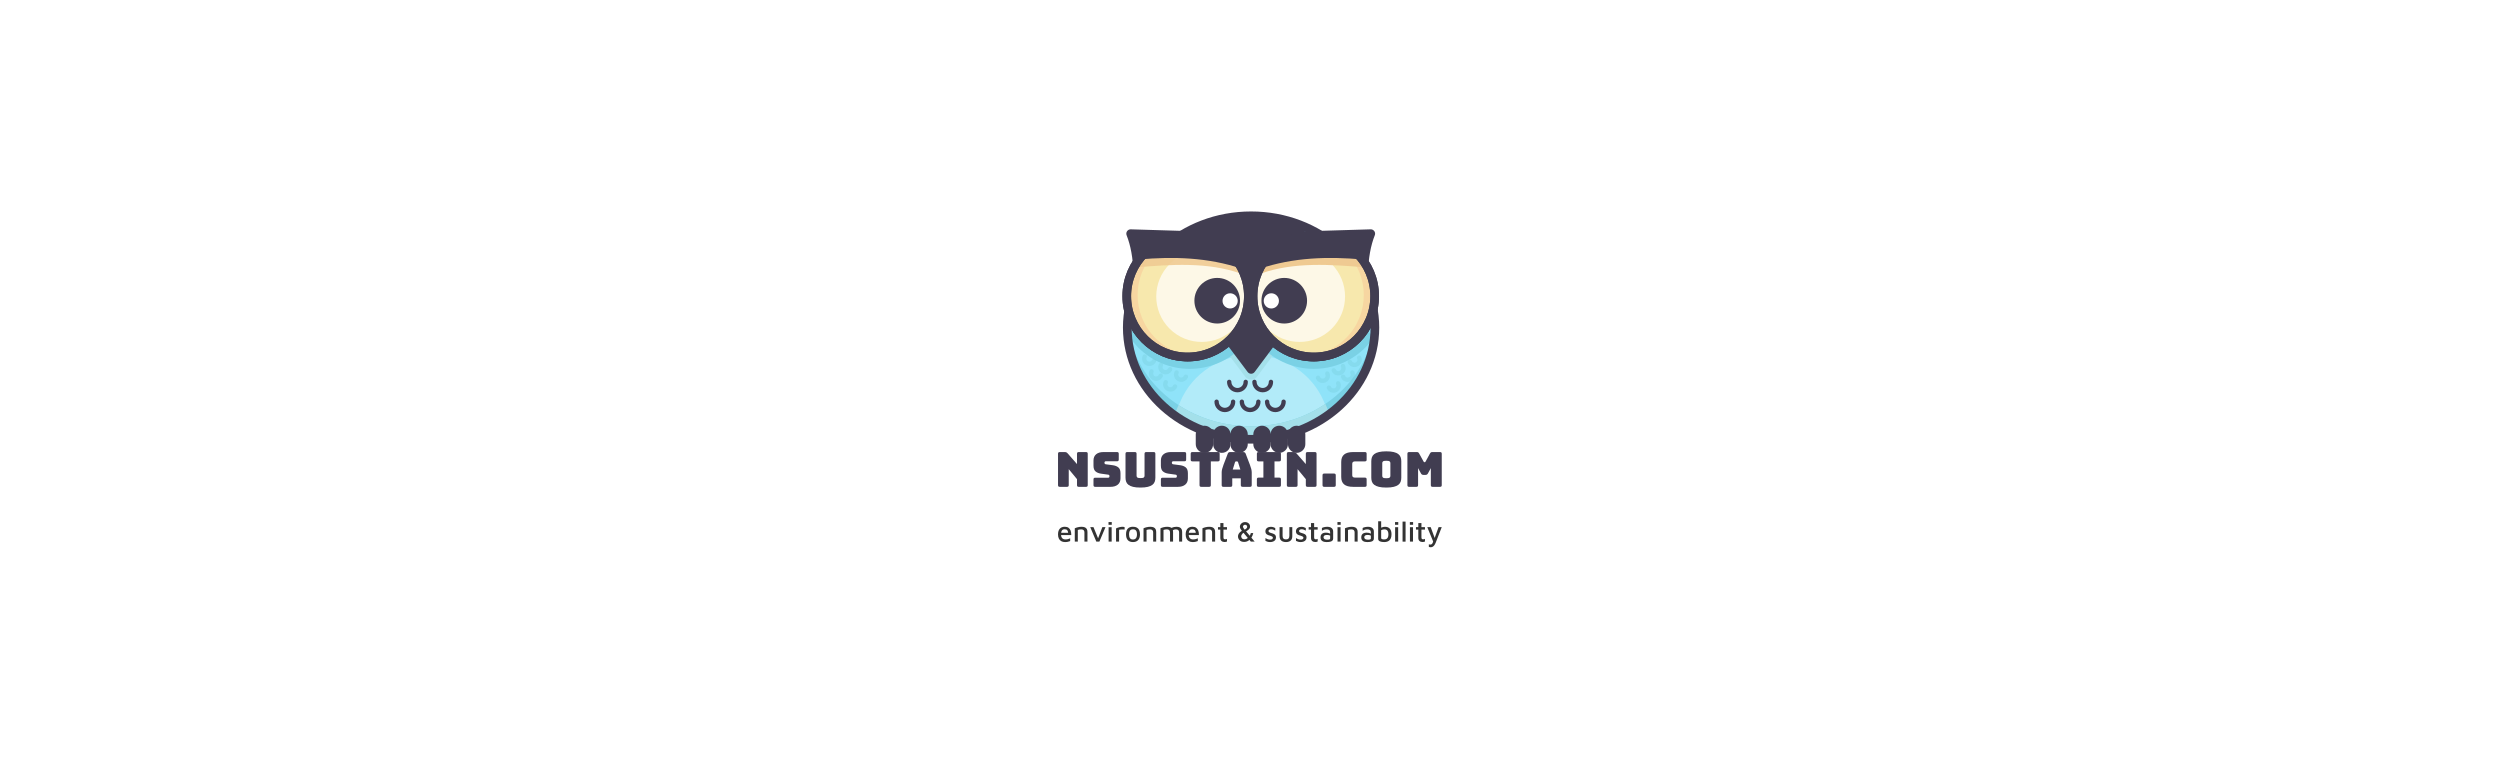 <?xml version="1.0" encoding="utf-8"?>
<svg viewBox="0 0 1920 600" style="enable-background:new 0 0 1000 1000;" xmlns="http://www.w3.org/2000/svg">
  <defs>
    <style type="text/css">
	.st0{opacity:0.7;fill:#FFFFFF;}
	.st1{fill:#413D51;}
	.st2{fill:#8FE3F9;}
	.st3{fill:#B2EBF9;}
	.st4{fill:#A4E0EA;}
	.st5{fill:#7AD1E5;}
	.st6{fill:none;stroke:#413D51;stroke-width:16;stroke-linecap:round;stroke-linejoin:round;stroke-miterlimit:10;}
	.st7{fill:#F7E8AD;}
	.st8{fill:#F7D6A1;}
	.st9{fill:#EFCA92;}
	.st10{fill:#FFFFFF;}
	.st11{opacity:0.89;fill:#EFCA92;}
	.st12{fill:none;stroke:#413D51;stroke-width:8;stroke-linecap:round;stroke-linejoin:round;stroke-miterlimit:10;}
	.st13{opacity:0.31;fill:none;stroke:#72C8D6;stroke-width:8;stroke-linecap:round;stroke-linejoin:round;stroke-miterlimit:10;}
</style>
  </defs>
  <rect class="st0" width="1920" height="600" style="opacity: 1;"/>
  <g transform="matrix(0.417, 0, 0, 0.417, 751.582, 48.266)" style="">
    <ellipse id="XMLID_2_" class="st2" cx="501.8" cy="487.5" rx="228" ry="205.8"/>
    <ellipse id="XMLID_188_" class="st2" cx="501.8" cy="487.5" rx="228" ry="205.8"/>
    <path id="XMLID_193_" class="st3" d="M507.8,689.3c52.1,0,100.1-15.3,138.5-41l-10.5-24.7c-22-51.9-74.2-85.8-132.1-85.8l0,0 c-57.9,0-110.1,33.9-132.1,85.8l-8.6,20.4C402.3,672.3,452.8,689.3,507.8,689.3z"/>
    <path id="XMLID_189_" class="st4" d="M501.7,470.3l-43.6,64l32.9,43.8c5.4,7.2,16.3,7.2,21.7,0l32.6-43.8L501.7,470.3z"/>
    <path id="XMLID_192_" class="st5" d="M501.8,669.3c-121.5,0-220.7-85.7-227.6-193.8c-0.3,4-0.4,8-0.4,12 c0,113.6,102.1,205.8,228,205.8s228-92.1,228-205.8c0-4-0.1-8-0.4-12C722.5,583.6,623.2,669.3,501.8,669.3z"/>
    <path id="XMLID_76_" class="st4" d="M638.6,628.1c-38.1,25.8-85.5,41.2-136.8,41.2c-50,0-96.2-14.5-133.7-39.1l-5,12.3 c39.4,29.2,89.8,46.8,144.8,46.8c49.7,0,95.7-14.4,133.2-38.8c1.8-1.2,3.5-2.5,5.3-3.8L638.6,628.1z"/>
    <path id="XMLID_186_" class="st5" d="M268.2,488.2c6.4,13.1,15,25.3,25.8,36.2c52.3,52.3,137.2,52.3,189.5,0 c43.8-43.8,50.9-110.3,21.5-161.5"/>
    <path id="XMLID_185_" class="st5" d="M729,503.8c-24,36.1-65,59.8-111.6,59.8c-74,0-134-60-134-134c0-33,11.9-63.2,31.7-86.6"/>
    <ellipse id="XMLID_75_" class="st6" cx="501.8" cy="487.5" rx="228" ry="205.8"/>
    <polygon id="XMLID_74_" class="st1" points="501.7,442.3 458.1,506.3 501.9,564.6 545.4,506.3 &#9;"/>
    <polygon id="XMLID_73_" class="st6" points="501.7,442.3 458.1,506.3 501.9,564.6 545.4,506.3 &#9;"/>
    <path id="XMLID_72_" class="st1" d="M600.7,303.9c-30-14-64.1-21.9-100-21.9s-70,7.9-100,21.9v140.1h200V303.9z"/>
    <g id="XMLID_58_">
      <path id="XMLID_71_" class="st1" d="M613.5,317.9l108.7-3.3c-15.7,39.3-17.8,98.4-4.1,163c-17.4,36.8-54.4,62.9-97.9,64.2l0,0 c-61.8,1.9-113.5-46.7-115.3-108.6l0,0C503,371.4,551.6,319.8,613.5,317.9z"/>
      <path id="XMLID_70_" class="st6" d="M613.5,317.9l108.7-3.3c-15.7,39.3-17.8,98.4-4.1,163c-17.4,36.8-54.4,62.9-97.9,64.2l0,0 c-61.8,1.9-113.5-46.7-115.3-108.6l0,0C503,371.4,551.6,319.8,613.5,317.9z"/>
      <circle id="XMLID_69_" class="st7" cx="617.4" cy="429.7" r="112"/>
      <circle id="XMLID_5_" class="st7" cx="617.4" cy="429.7" r="112"/>
      <path id="XMLID_86_" class="st8" d="M696.6,350.5c-21.5-21.5-49.7-32.4-77.9-32.8c21.2,4.1,41.5,14.3,57.9,30.8 c43.7,43.7,43.7,114.6,0,158.4c-22.2,22.2-51.4,33.1-80.4,32.8c35.3,6.8,73.1-3.5,100.4-30.8C740.3,465.1,740.3,394.2,696.6,350.5 z"/>
      <ellipse id="XMLID_3_" transform="matrix(0.707 -0.707 0.707 0.707 -130.825 543.544)" class="st0" cx="590.7" cy="429.7" rx="84" ry="84.6"/>
      <path id="XMLID_12_" class="st9" d="M711.4,376.6c-3.1-4-9.1-15-12.8-18.7c-44-43.4-114.9-43-158.3,1.1 c-8.6,8.7-15.5,18.5-20.6,29C581.4,366.3,649,371.5,711.4,376.6z"/>
      <circle id="XMLID_68_" class="st6" cx="617.4" cy="429.7" r="112"/>
      <circle id="XMLID_67_" class="st6" cx="617.4" cy="429.7" r="112"/>
      <path id="XMLID_66_" class="st1" d="M706.7,362.1c-3.1-4-6.4-7.9-10.1-11.6c-43.7-43.7-114.6-43.7-158.4,0 c-8.7,8.7-15.6,18.4-20.8,28.8C579.4,358.1,644.3,356.5,706.7,362.1z"/>
      <circle id="XMLID_57_" class="st1" cx="562.9" cy="438.1" r="42"/>
      <circle id="XMLID_56_" class="st10" cx="539.1" cy="438.4" r="14"/>
    </g>
    <g id="XMLID_26_">
      <path id="XMLID_89_" class="st1" d="M388.8,317.9L280,314.6c15.7,39.3,17.8,98.4,4.1,163c17.4,36.8,54.4,62.9,97.9,64.2l0,0 c61.8,1.9,113.5-46.7,115.3-108.6l0,0C499.2,371.4,450.6,319.8,388.8,317.9z"/>
      <path id="XMLID_88_" class="st6" d="M388.8,317.9L280,314.6c15.7,39.3,17.8,98.4,4.1,163c17.4,36.8,54.4,62.9,97.9,64.2l0,0 c61.8,1.9,113.5-46.7,115.3-108.6l0,0C499.2,371.4,450.6,319.8,388.8,317.9z"/>
      <circle id="XMLID_87_" class="st7" cx="384.8" cy="429.7" r="112"/>
      <circle id="XMLID_84_" class="st7" cx="384.8" cy="429.7" r="112"/>
      <path id="XMLID_65_" class="st8" d="M305.6,350.5c21.5-21.5,49.7-32.4,77.9-32.8c-21.2,4.1-41.5,14.3-57.9,30.8 c-43.7,43.7-43.7,114.6,0,158.4c22.2,22.2,51.4,33.1,80.4,32.8c-35.3,6.8-73.1-3.5-100.4-30.8 C261.9,465.1,261.9,394.2,305.6,350.5z"/>
      <ellipse id="XMLID_64_" transform="matrix(0.707 -0.707 0.707 0.707 -183.302 416.852)" class="st0" cx="411.5" cy="429.7" rx="84.6" ry="84"/>
      <path id="XMLID_63_" class="st11" d="M290.9,376.6c3.1-4,9.1-15,12.8-18.7c44-43.4,114.9-43,158.3,1.1c8.6,8.7,15.5,18.5,20.6,29 C420.8,366.3,353.2,371.5,290.9,376.6z"/>
      <circle id="XMLID_62_" class="st6" cx="384.8" cy="429.7" r="112"/>
      <circle id="XMLID_61_" class="st6" cx="384.8" cy="429.7" r="112"/>
      <path id="XMLID_60_" class="st1" d="M295.6,362.1c3.1-4,6.4-7.9,10.1-11.6c43.7-43.7,114.6-43.7,158.4,0 c8.7,8.7,15.6,18.4,20.8,28.8C422.9,358.1,357.9,356.5,295.6,362.1z"/>
      <circle id="XMLID_59_" class="st1" cx="439.4" cy="438.1" r="42"/>
      <circle id="XMLID_37_" class="st10" cx="463.2" cy="438.4" r="14"/>
    </g>
    <path id="XMLID_19_" class="st1" d="M447.9,718.3L447.9,718.3c-8.8,0-16-7.2-16-16v-18c0-8.8,7.2-16,16-16h0c8.8,0,16,7.2,16,16v18 C463.9,711.1,456.8,718.3,447.9,718.3z"/>
    <path id="XMLID_17_" class="st1" d="M415.9,718.3L415.9,718.3c-8.8,0-16-7.2-16-16v-18c0-8.8,7.2-16,16-16h0c8.8,0,16,7.2,16,16v18 C431.9,711.1,424.8,718.3,415.9,718.3z"/>
    <path id="XMLID_16_" class="st1" d="M479.7,718.3L479.7,718.3c-8.8,0-16-7.2-16-16v-18c0-8.8,7.2-16,16-16h0c8.8,0,16,7.2,16,16v18 C495.7,711.1,488.5,718.3,479.7,718.3z"/>
    <path id="XMLID_15_" class="st1" d="M521.9,718.3L521.9,718.3c-8.8,0-16-7.2-16-16v-18c0-8.8,7.2-16,16-16h0c8.8,0,16,7.2,16,16v18 C537.9,711.1,530.7,718.3,521.9,718.3z"/>
    <path id="XMLID_14_" class="st1" d="M553.7,718.3L553.7,718.3c-8.8,0-16-7.2-16-16v-18c0-8.8,7.2-16,16-16h0c8.8,0,16,7.2,16,16v18 C569.7,711.1,562.5,718.3,553.7,718.3z"/>
    <path id="XMLID_13_" class="st1" d="M585.7,718.3L585.7,718.3c-8.8,0-16-7.2-16-16v-18c0-8.8,7.2-16,16-16h0c8.8,0,16,7.2,16,16v18 C601.7,711.1,594.5,718.3,585.7,718.3z"/>
    <path id="XMLID_11_" class="st12" d="M491.9,587.6c0,8.4-6.8,15.2-15.2,15.2c-8.4,0-15.2-6.8-15.2-15.2"/>
    <path id="XMLID_9_" class="st12" d="M538.4,587.6c0,8.4-6.8,15.2-15.2,15.2c-8.4,0-15.2-6.8-15.2-15.2"/>
    <path id="XMLID_10_" class="st13" d="M323,548.8c-2.2,4.7-7.7,6.8-12.5,4.6s-6.8-7.7-4.6-12.5"/>
    <path id="XMLID_1_" class="st13" d="M352.8,564.3c-2.2,4.7-7.7,6.8-12.5,4.6c-4.7-2.2-6.8-7.7-4.6-12.5"/>
    <path id="XMLID_78_" class="st13" d="M335.5,576.2c-2.2,4.7-7.7,6.8-12.5,4.6c-4.7-2.2-6.8-7.7-4.6-12.5"/>
    <path id="XMLID_77_" class="st13" d="M361.7,596.1c-2.2,4.7-7.7,6.8-12.5,4.6c-4.7-2.2-6.8-7.7-4.6-12.5"/>
    <path id="XMLID_79_" class="st13" d="M381.7,578.1c-2.2,4.7-7.7,6.8-12.5,4.6c-4.7-2.2-6.8-7.7-4.6-12.5"/>
    <path id="XMLID_85_" class="st13" d="M683.7,550.8c2.2,4.7,7.7,6.8,12.5,4.6s6.8-7.7,4.6-12.5"/>
    <path id="XMLID_83_" class="st13" d="M654,566.3c2.2,4.7,7.7,6.8,12.5,4.6c4.7-2.2,6.8-7.7,4.6-12.5"/>
    <path id="XMLID_82_" class="st13" d="M671.2,578.2c2.2,4.7,7.7,6.8,12.5,4.6c4.7-2.2,6.8-7.7,4.6-12.5"/>
    <path id="XMLID_81_" class="st13" d="M645.1,598.1c2.2,4.7,7.7,6.8,12.5,4.6c4.7-2.2,6.8-7.7,4.6-12.5"/>
    <path id="XMLID_80_" class="st13" d="M625.1,580.1c2.2,4.7,7.7,6.8,12.5,4.6c4.7-2.2,6.8-7.7,4.6-12.5"/>
    <path id="XMLID_8_" class="st12" d="M468.7,624.1c0,8.4-6.8,15.2-15.2,15.2c-8.4,0-15.2-6.8-15.2-15.2"/>
    <path id="XMLID_7_" class="st12" d="M515.2,624.1c0,8.4-6.8,15.2-15.2,15.2s-15.2-6.8-15.2-15.2"/>
    <path id="XMLID_6_" class="st12" d="M561.7,624.1c0,8.4-6.8,15.2-15.2,15.2c-8.4,0-15.2-6.8-15.2-15.2"/>
  </g>
  <path d="M 819.461 373.892 L 813.896 373.892 Q 813.191 373.892 812.875 373.577 Q 812.56 373.261 812.56 372.556 L 812.56 348.516 Q 812.56 347.811 812.875 347.495 Q 813.191 347.18 813.896 347.18 L 817.754 347.18 Q 818.459 347.18 818.96 347.403 Q 819.461 347.625 819.943 348.182 L 827.14 356.418 L 827.14 348.516 Q 827.14 347.811 827.456 347.495 Q 827.771 347.18 828.476 347.18 L 834.041 347.18 Q 834.746 347.18 835.061 347.495 Q 835.376 347.811 835.376 348.516 L 835.376 372.556 Q 835.376 373.261 835.061 373.577 Q 834.746 373.892 834.041 373.892 L 828.476 373.892 Q 827.771 373.892 827.456 373.577 Q 827.14 373.261 827.14 372.556 L 827.14 367.993 L 820.796 360.313 L 820.796 372.556 Q 820.796 373.261 820.481 373.577 Q 820.165 373.892 819.461 373.892 Z" style="fill: rgb(65, 61, 81); white-space: pre;"/>
  <path d="M 852.858 373.892 L 841.134 373.892 Q 840.429 373.892 840.114 373.577 Q 839.798 373.261 839.798 372.556 L 839.798 368.216 Q 839.798 367.511 840.114 367.195 Q 840.429 366.88 841.134 366.88 L 851.114 366.88 Q 851.596 366.88 851.837 366.565 Q 852.078 366.249 852.078 365.804 Q 852.078 365.173 851.837 364.877 Q 851.596 364.58 851.114 364.543 L 845.549 363.764 Q 842.952 363.393 841.375 362.057 Q 839.798 360.721 839.798 357.605 L 839.798 353.71 Q 839.798 350.556 841.839 348.868 Q 843.879 347.18 847.478 347.18 L 857.866 347.18 Q 858.571 347.18 858.886 347.495 Q 859.202 347.811 859.202 348.516 L 859.202 352.93 Q 859.202 353.635 858.886 353.951 Q 858.571 354.266 857.866 354.266 L 849.222 354.266 Q 848.739 354.266 848.48 354.581 Q 848.22 354.897 848.22 355.379 Q 848.22 355.861 848.48 356.195 Q 848.739 356.529 849.222 356.566 L 854.75 357.308 Q 857.347 357.679 858.942 359.015 Q 860.537 360.35 860.537 363.467 L 860.537 367.362 Q 860.537 370.516 858.478 372.204 Q 856.419 373.892 852.858 373.892 Z" style="fill: rgb(65, 61, 81); white-space: pre;"/>
  <path d="M 887.318 366.88 Q 887.318 368.587 886.817 369.978 Q 886.316 371.369 885.036 372.352 Q 883.756 373.335 881.53 373.892 Q 879.304 374.448 875.854 374.448 Q 872.404 374.448 870.178 373.892 Q 867.952 373.335 866.672 372.352 Q 865.392 371.369 864.891 369.978 Q 864.39 368.587 864.39 366.88 L 864.39 348.516 Q 864.39 347.811 864.705 347.495 Q 865.021 347.18 865.726 347.18 L 871.55 347.18 Q 872.255 347.18 872.571 347.495 Q 872.886 347.811 872.886 348.516 L 872.886 365.433 Q 872.886 366.175 873.442 366.676 Q 873.999 367.177 875.928 367.177 Q 877.894 367.177 878.451 366.676 Q 879.007 366.175 879.007 365.433 L 879.007 348.516 Q 879.007 347.811 879.323 347.495 Q 879.638 347.18 880.343 347.18 L 885.982 347.18 Q 886.687 347.18 887.002 347.495 Q 887.318 347.811 887.318 348.516 Z" style="fill: rgb(65, 61, 81); white-space: pre;"/>
  <path d="M 904.623 373.892 L 892.9 373.892 Q 892.195 373.892 891.879 373.577 Q 891.564 373.261 891.564 372.556 L 891.564 368.216 Q 891.564 367.511 891.879 367.195 Q 892.195 366.88 892.9 366.88 L 902.879 366.88 Q 903.362 366.88 903.603 366.565 Q 903.844 366.249 903.844 365.804 Q 903.844 365.173 903.603 364.877 Q 903.362 364.58 902.879 364.543 L 897.314 363.764 Q 894.717 363.393 893.141 362.057 Q 891.564 360.721 891.564 357.605 L 891.564 353.71 Q 891.564 350.556 893.604 348.868 Q 895.645 347.18 899.244 347.18 L 909.632 347.18 Q 910.337 347.18 910.652 347.495 Q 910.967 347.811 910.967 348.516 L 910.967 352.93 Q 910.967 353.635 910.652 353.951 Q 910.337 354.266 909.632 354.266 L 900.987 354.266 Q 900.505 354.266 900.245 354.581 Q 899.986 354.897 899.986 355.379 Q 899.986 355.861 900.245 356.195 Q 900.505 356.529 900.987 356.566 L 906.515 357.308 Q 909.112 357.679 910.708 359.015 Q 912.303 360.35 912.303 363.467 L 912.303 367.362 Q 912.303 370.516 910.244 372.204 Q 908.185 373.892 904.623 373.892 Z" style="fill: rgb(65, 61, 81); white-space: pre;"/>
  <path d="M 928.58 373.892 L 922.57 373.892 Q 921.865 373.892 921.55 373.577 Q 921.234 373.261 921.234 372.556 L 921.234 354.34 L 915.781 354.34 Q 915.076 354.34 914.76 354.025 Q 914.445 353.71 914.445 353.005 L 914.445 348.516 Q 914.445 347.811 914.76 347.495 Q 915.076 347.18 915.781 347.18 L 935.369 347.18 Q 936.074 347.18 936.39 347.495 Q 936.705 347.811 936.705 348.516 L 936.705 353.005 Q 936.705 353.71 936.39 354.025 Q 936.074 354.34 935.369 354.34 L 929.916 354.34 L 929.916 372.556 Q 929.916 373.261 929.6 373.577 Q 929.285 373.892 928.58 373.892 Z" style="fill: rgb(65, 61, 81); white-space: pre;"/>
  <path d="M 948.493 354.971 L 946.749 360.61 L 952.574 360.61 L 950.83 354.971 Q 950.682 354.637 950.515 354.489 Q 950.348 354.34 950.125 354.34 L 949.198 354.34 Q 948.975 354.34 948.808 354.489 Q 948.641 354.637 948.493 354.971 Z M 946.378 372.556 Q 946.378 373.261 946.063 373.577 Q 945.748 373.892 945.043 373.892 L 939.589 373.892 Q 938.884 373.892 938.569 373.577 Q 938.253 373.261 938.253 372.556 L 938.253 362.762 Q 938.253 361.649 938.606 360.202 Q 938.958 358.755 939.7 356.826 L 942.928 348.404 Q 943.151 347.774 943.614 347.477 Q 944.078 347.18 944.82 347.18 L 954.8 347.18 Q 955.505 347.18 955.969 347.477 Q 956.432 347.774 956.655 348.404 L 959.883 356.826 Q 960.625 358.755 960.977 360.202 Q 961.33 361.649 961.33 362.762 L 961.33 372.556 Q 961.33 373.261 961.014 373.577 Q 960.699 373.892 959.994 373.892 L 954.392 373.892 Q 953.65 373.892 953.297 373.577 Q 952.945 373.261 952.945 372.556 L 952.945 367.362 L 946.378 367.362 Z" style="fill: rgb(65, 61, 81); white-space: pre;"/>
  <path d="M 966.614 373.892 Q 965.91 373.892 965.594 373.577 Q 965.279 373.261 965.279 372.556 L 965.279 368.141 Q 965.279 367.437 965.594 367.121 Q 965.91 366.806 966.614 366.806 L 970.287 366.806 L 970.287 354.34 L 966.614 354.34 Q 965.91 354.34 965.594 354.025 Q 965.279 353.71 965.279 353.005 L 965.279 348.516 Q 965.279 347.811 965.594 347.495 Q 965.91 347.18 966.614 347.18 L 982.419 347.18 Q 983.124 347.18 983.439 347.495 Q 983.755 347.811 983.755 348.516 L 983.755 353.005 Q 983.755 353.71 983.439 354.025 Q 983.124 354.34 982.419 354.34 L 978.82 354.34 L 978.82 366.806 L 982.419 366.806 Q 983.124 366.806 983.439 367.121 Q 983.755 367.437 983.755 368.141 L 983.755 372.556 Q 983.755 373.261 983.439 373.577 Q 983.124 373.892 982.419 373.892 Z" style="fill: rgb(65, 61, 81); white-space: pre;"/>
  <path d="M 995.195 373.892 L 989.63 373.892 Q 988.925 373.892 988.61 373.577 Q 988.294 373.261 988.294 372.556 L 988.294 348.516 Q 988.294 347.811 988.61 347.495 Q 988.925 347.18 989.63 347.18 L 993.488 347.18 Q 994.193 347.18 994.694 347.403 Q 995.195 347.625 995.677 348.182 L 1002.875 356.418 L 1002.875 348.516 Q 1002.875 347.811 1003.19 347.495 Q 1003.505 347.18 1004.21 347.18 L 1009.775 347.18 Q 1010.48 347.18 1010.795 347.495 Q 1011.111 347.811 1011.111 348.516 L 1011.111 372.556 Q 1011.111 373.261 1010.795 373.577 Q 1010.48 373.892 1009.775 373.892 L 1004.21 373.892 Q 1003.505 373.892 1003.19 373.577 Q 1002.875 373.261 1002.875 372.556 L 1002.875 367.993 L 996.53 360.313 L 996.53 372.556 Q 996.53 373.261 996.215 373.577 Q 995.9 373.892 995.195 373.892 Z" style="fill: rgb(65, 61, 81); white-space: pre;"/>
  <path d="M 1024.527 373.892 L 1017.032 373.892 Q 1016.327 373.892 1016.012 373.577 Q 1015.697 373.261 1015.697 372.556 L 1015.697 365.025 Q 1015.697 364.32 1016.012 364.005 Q 1016.327 363.689 1017.032 363.689 L 1024.527 363.689 Q 1025.231 363.689 1025.547 364.005 Q 1025.862 364.32 1025.862 365.025 L 1025.862 372.556 Q 1025.862 373.261 1025.547 373.577 Q 1025.231 373.892 1024.527 373.892 Z" style="fill: rgb(65, 61, 81); white-space: pre;"/>
  <path d="M 1048.237 373.892 L 1039.185 373.892 Q 1034.547 373.892 1032.303 372.037 Q 1030.058 370.182 1030.058 366.324 L 1030.058 354.785 Q 1030.058 350.927 1032.303 349.054 Q 1034.547 347.18 1039.185 347.18 L 1048.237 347.18 Q 1048.942 347.18 1049.257 347.495 Q 1049.573 347.811 1049.573 348.516 L 1049.573 353.005 Q 1049.573 353.71 1049.257 354.025 Q 1048.942 354.34 1048.237 354.34 L 1040.78 354.34 Q 1039.63 354.34 1039.073 354.804 Q 1038.517 355.268 1038.517 356.195 L 1038.517 365.025 Q 1038.517 365.953 1039.073 366.379 Q 1039.63 366.806 1040.78 366.806 L 1048.237 366.806 Q 1048.942 366.806 1049.257 367.121 Q 1049.573 367.437 1049.573 368.141 L 1049.573 372.556 Q 1049.573 373.261 1049.257 373.577 Q 1048.942 373.892 1048.237 373.892 Z" style="fill: rgb(65, 61, 81); white-space: pre;"/>
  <path d="M 1076.191 366.88 Q 1076.191 368.587 1075.69 369.978 Q 1075.189 371.369 1073.909 372.352 Q 1072.629 373.335 1070.385 373.892 Q 1068.14 374.448 1064.69 374.448 Q 1061.24 374.448 1058.977 373.892 Q 1056.713 373.335 1055.433 372.352 Q 1054.154 371.369 1053.653 369.978 Q 1053.152 368.587 1053.152 366.88 L 1053.152 354.229 Q 1053.152 352.522 1053.653 351.131 Q 1054.154 349.74 1055.433 348.738 Q 1056.713 347.736 1058.977 347.18 Q 1061.24 346.623 1064.69 346.623 Q 1068.14 346.623 1070.385 347.18 Q 1072.629 347.736 1073.909 348.738 Q 1075.189 349.74 1075.69 351.131 Q 1076.191 352.522 1076.191 354.229 Z M 1061.574 365.544 Q 1061.574 366.286 1062.13 366.787 Q 1062.687 367.288 1064.69 367.288 Q 1066.693 367.288 1067.25 366.787 Q 1067.806 366.286 1067.806 365.544 L 1067.806 355.565 Q 1067.806 354.86 1067.25 354.359 Q 1066.693 353.858 1064.69 353.858 Q 1062.687 353.858 1062.13 354.359 Q 1061.574 354.86 1061.574 355.565 Z" style="fill: rgb(65, 61, 81); white-space: pre;"/>
  <path d="M 1087.752 373.892 L 1082.224 373.892 Q 1081.519 373.892 1081.203 373.577 Q 1080.888 373.261 1080.888 372.556 L 1080.888 348.516 Q 1080.888 347.811 1081.203 347.495 Q 1081.519 347.18 1082.224 347.18 L 1088.197 347.18 Q 1088.79 347.18 1089.18 347.44 Q 1089.569 347.699 1089.903 348.293 L 1093.242 354.34 Q 1093.428 354.674 1093.558 354.823 Q 1093.688 354.971 1093.91 354.971 L 1094.244 354.971 Q 1094.467 354.971 1094.596 354.823 Q 1094.726 354.674 1094.912 354.34 L 1098.214 348.293 Q 1098.548 347.699 1098.937 347.44 Q 1099.327 347.18 1099.92 347.18 L 1105.931 347.18 Q 1106.635 347.18 1106.951 347.495 Q 1107.266 347.811 1107.266 348.516 L 1107.266 372.556 Q 1107.266 373.261 1106.951 373.577 Q 1106.635 373.892 1105.931 373.892 L 1100.217 373.892 Q 1099.512 373.892 1099.197 373.577 Q 1098.882 373.261 1098.882 372.556 L 1098.882 359.497 L 1096.693 363.541 Q 1096.359 364.172 1095.895 364.45 Q 1095.431 364.728 1094.726 364.728 L 1093.242 364.728 Q 1092.537 364.728 1092.074 364.45 Q 1091.61 364.172 1091.276 363.541 L 1089.087 359.497 L 1089.087 372.556 Q 1089.087 373.261 1088.772 373.577 Q 1088.456 373.892 1087.752 373.892 Z" style="fill: rgb(65, 61, 81); white-space: pre;"/>
  <path d="M 817.939 416.306 C 816.842 416.306 815.89 416.084 815.083 415.639 C 814.275 415.195 813.653 414.536 813.216 413.661 C 812.778 412.786 812.56 411.719 812.56 410.46 C 812.56 408.518 813.016 407.048 813.928 406.048 C 814.839 405.048 816.109 404.547 817.739 404.547 C 818.94 404.547 819.91 404.814 820.651 405.347 C 821.393 405.881 821.93 406.626 822.263 407.582 C 822.597 408.538 822.755 409.652 822.741 410.927 L 813.96 410.927 L 813.894 409.193 L 820.963 409.193 L 820.407 409.749 C 820.362 408.607 820.126 407.774 819.695 407.248 C 819.265 406.722 818.592 406.459 817.673 406.459 C 817.08 406.459 816.576 406.582 816.161 406.826 C 815.746 407.071 815.431 407.485 815.217 408.071 C 815.001 408.656 814.894 409.46 814.894 410.482 C 814.894 411.727 815.183 412.672 815.761 413.317 C 816.339 413.962 817.191 414.283 818.317 414.283 C 818.821 414.283 819.291 414.239 819.729 414.15 C 820.166 414.061 820.57 413.946 820.94 413.806 C 821.31 413.665 821.629 413.528 821.896 413.394 L 821.896 415.55 C 821.377 415.773 820.792 415.954 820.14 416.095 C 819.488 416.236 818.754 416.306 817.939 416.306 Z" style="fill: rgb(51, 51, 51); white-space: pre;"/>
  <path d="M 825.431 405.725 C 825.756 405.562 826.123 405.41 826.53 405.27 C 826.938 405.129 827.372 405.006 827.831 404.903 C 828.29 404.799 828.757 404.717 829.232 404.658 C 829.706 404.599 830.165 404.569 830.61 404.569 C 831.662 404.569 832.522 404.714 833.188 405.003 C 833.855 405.292 834.352 405.737 834.678 406.337 C 835.003 406.937 835.167 407.689 835.167 408.593 L 835.167 415.973 L 832.833 415.973 L 832.833 408.904 C 832.833 408.623 832.799 408.344 832.732 408.071 C 832.666 407.796 832.54 407.544 832.354 407.315 C 832.17 407.085 831.903 406.903 831.554 406.77 C 831.206 406.637 830.751 406.57 830.188 406.57 C 829.787 406.57 829.376 406.607 828.953 406.681 C 828.531 406.755 828.135 406.859 827.765 406.992 L 827.765 415.973 L 825.431 415.973 L 825.431 405.725 Z" style="fill: rgb(51, 51, 51); white-space: pre;"/>
  <path d="M 841.985 415.973 L 837.295 404.814 L 839.785 404.814 L 843.608 414.083 L 843.052 414.15 L 846.609 404.814 L 849.032 404.814 L 844.319 415.973 L 841.985 415.973 Z" style="fill: rgb(51, 51, 51); white-space: pre;"/>
  <path d="M 851.41 415.973 L 851.41 404.881 L 853.744 404.881 L 853.767 415.973 L 851.41 415.973 Z M 851.344 403.036 L 851.344 400.924 L 853.833 400.924 L 853.833 403.036 L 851.344 403.036 Z" style="fill: rgb(51, 51, 51); white-space: pre;"/>
  <path d="M 857.128 415.973 L 857.128 405.836 C 857.32 405.718 857.676 405.555 858.195 405.347 C 858.714 405.14 859.329 404.959 860.04 404.803 C 860.751 404.648 861.47 404.569 862.196 404.569 C 862.566 404.569 862.871 404.599 863.108 404.658 C 863.344 404.717 863.544 404.784 863.708 404.858 L 863.708 406.726 C 863.367 406.681 863.011 406.648 862.641 406.626 C 862.271 406.604 861.899 406.604 861.529 406.626 C 861.159 406.648 860.796 406.681 860.44 406.726 C 860.084 406.77 859.759 406.814 859.462 406.859 L 859.462 415.973 L 857.128 415.973 Z" style="fill: rgb(51, 51, 51); white-space: pre;"/>
  <path d="M 870.152 416.306 C 868.344 416.306 867 415.795 866.117 414.772 C 865.236 413.75 864.795 412.29 864.795 410.393 C 864.795 408.378 865.25 406.899 866.162 405.959 C 867.073 405.018 868.388 404.547 870.108 404.547 C 871.338 404.547 872.353 404.773 873.153 405.226 C 873.953 405.677 874.546 406.34 874.931 407.215 C 875.317 408.089 875.509 409.148 875.509 410.393 C 875.509 412.275 875.046 413.732 874.12 414.762 C 873.194 415.791 871.872 416.306 870.152 416.306 Z M 870.13 414.328 C 870.886 414.328 871.486 414.162 871.931 413.828 C 872.375 413.495 872.697 413.031 872.897 412.438 C 873.097 411.846 873.198 411.164 873.198 410.393 C 873.198 409.534 873.094 408.815 872.886 408.237 C 872.679 407.659 872.353 407.226 871.908 406.937 C 871.464 406.648 870.871 406.503 870.13 406.503 C 869.389 406.503 868.796 406.659 868.352 406.97 C 867.907 407.281 867.588 407.726 867.396 408.304 C 867.203 408.882 867.107 409.579 867.107 410.393 C 867.107 411.624 867.337 412.586 867.796 413.283 C 868.255 413.98 869.033 414.328 870.13 414.328 Z" style="fill: rgb(51, 51, 51); white-space: pre;"/>
  <path d="M 878.224 405.725 C 878.55 405.562 878.917 405.41 879.324 405.27 C 879.732 405.129 880.166 405.006 880.625 404.903 C 881.084 404.799 881.551 404.717 882.025 404.658 C 882.5 404.599 882.959 404.569 883.404 404.569 C 884.456 404.569 885.315 404.714 885.982 405.003 C 886.649 405.292 887.146 405.737 887.471 406.337 C 887.797 406.937 887.96 407.689 887.96 408.593 L 887.96 415.973 L 885.626 415.973 L 885.626 408.904 C 885.626 408.623 885.593 408.344 885.526 408.071 C 885.459 407.796 885.334 407.544 885.148 407.315 C 884.963 407.085 884.697 406.903 884.348 406.77 C 884 406.637 883.545 406.57 882.981 406.57 C 882.581 406.57 882.169 406.607 881.747 406.681 C 881.325 406.755 880.928 406.859 880.558 406.992 L 880.558 415.973 L 878.224 415.973 L 878.224 405.725 Z" style="fill: rgb(51, 51, 51); white-space: pre;"/>
  <path d="M 900.911 408.593 L 900.911 415.973 L 898.577 415.973 L 898.577 408.904 C 898.577 408.623 898.543 408.344 898.477 408.071 C 898.41 407.796 898.284 407.544 898.099 407.315 C 897.914 407.085 897.647 406.903 897.299 406.77 C 896.951 406.637 896.495 406.57 895.932 406.57 C 895.532 406.57 895.132 406.607 894.732 406.681 C 894.331 406.755 893.946 406.859 893.576 406.992 L 893.576 415.973 L 891.242 415.973 L 891.242 405.725 C 891.567 405.562 891.935 405.41 892.341 405.27 C 892.749 405.129 893.183 405.006 893.642 404.903 C 894.101 404.799 894.568 404.717 895.043 404.658 C 895.517 404.599 895.976 404.569 896.421 404.569 C 897.473 404.569 898.325 404.714 898.977 405.003 C 899.63 405.292 900.115 405.737 900.433 406.337 C 900.752 406.937 900.911 407.689 900.911 408.593 Z M 898.244 406.303 C 898.718 405.918 899.24 405.6 899.81 405.347 C 900.382 405.095 900.974 404.903 901.589 404.769 C 902.204 404.636 902.808 404.569 903.401 404.569 C 904.453 404.569 905.305 404.714 905.957 405.003 C 906.61 405.292 907.095 405.737 907.413 406.337 C 907.732 406.937 907.891 407.689 907.891 408.593 L 907.891 415.973 L 905.557 415.973 L 905.557 408.904 C 905.557 408.623 905.523 408.344 905.457 408.071 C 905.39 407.796 905.264 407.544 905.079 407.315 C 904.894 407.085 904.627 406.903 904.278 406.77 C 903.93 406.637 903.475 406.57 902.912 406.57 C 902.512 406.57 902.112 406.629 901.711 406.748 C 901.311 406.867 900.926 407.051 900.556 407.303 L 898.244 406.303 Z" style="fill: rgb(51, 51, 51); white-space: pre;"/>
  <path d="M 915.977 416.306 C 914.88 416.306 913.928 416.084 913.12 415.639 C 912.313 415.195 911.69 414.536 911.252 413.661 C 910.816 412.786 910.597 411.719 910.597 410.46 C 910.597 408.518 911.052 407.048 911.964 406.048 C 912.875 405.048 914.146 404.547 915.777 404.547 C 916.977 404.547 917.947 404.814 918.689 405.347 C 919.43 405.881 919.966 406.626 920.3 407.582 C 920.633 408.538 920.793 409.652 920.778 410.927 L 911.998 410.927 L 911.931 409.193 L 919 409.193 L 918.444 409.749 C 918.4 408.607 918.163 407.774 917.733 407.248 C 917.303 406.722 916.629 406.459 915.71 406.459 C 915.117 406.459 914.613 406.582 914.198 406.826 C 913.784 407.071 913.469 407.485 913.253 408.071 C 913.039 408.656 912.931 409.46 912.931 410.482 C 912.931 411.727 913.22 412.672 913.798 413.317 C 914.376 413.962 915.229 414.283 916.354 414.283 C 916.858 414.283 917.329 414.239 917.766 414.15 C 918.203 414.061 918.607 413.946 918.978 413.806 C 919.348 413.665 919.667 413.528 919.933 413.394 L 919.933 415.55 C 919.414 415.773 918.83 415.954 918.177 416.095 C 917.525 416.236 916.791 416.306 915.977 416.306 Z" style="fill: rgb(51, 51, 51); white-space: pre;"/>
  <path d="M 923.482 405.725 C 923.808 405.562 924.175 405.41 924.582 405.27 C 924.99 405.129 925.424 405.006 925.883 404.903 C 926.342 404.799 926.809 404.717 927.283 404.658 C 927.758 404.599 928.217 404.569 928.662 404.569 C 929.714 404.569 930.573 404.714 931.24 405.003 C 931.907 405.292 932.404 405.737 932.729 406.337 C 933.055 406.937 933.218 407.689 933.218 408.593 L 933.218 415.973 L 930.884 415.973 L 930.884 408.904 C 930.884 408.623 930.851 408.344 930.784 408.071 C 930.717 407.796 930.592 407.544 930.406 407.315 C 930.221 407.085 929.955 406.903 929.606 406.77 C 929.258 406.637 928.803 406.57 928.239 406.57 C 927.839 406.57 927.427 406.607 927.005 406.681 C 926.583 406.755 926.186 406.859 925.816 406.992 L 925.816 415.973 L 923.482 415.973 L 923.482 405.725 Z" style="fill: rgb(51, 51, 51); white-space: pre;"/>
  <path d="M 940.479 416.262 C 939.471 416.262 938.674 415.995 938.089 415.461 C 937.504 414.928 937.211 414.142 937.211 413.105 L 937.211 406.748 L 935.41 406.748 L 935.41 404.814 L 937.211 404.814 L 937.211 401.702 L 939.612 401.702 L 939.612 404.814 L 942.324 404.814 L 942.324 406.748 L 939.612 406.748 L 939.612 412.638 C 939.612 413.157 939.705 413.546 939.889 413.806 C 940.075 414.065 940.42 414.194 940.923 414.194 C 941.175 414.194 941.427 414.162 941.679 414.095 C 941.931 414.028 942.146 413.942 942.324 413.839 L 942.324 415.906 C 942.057 416.025 941.756 416.114 941.423 416.173 C 941.089 416.232 940.775 416.262 940.479 416.262 Z" style="fill: rgb(51, 51, 51); white-space: pre;"/>
  <path d="M 960.658 415.973 L 953.678 407.57 C 953.352 407.17 953.029 406.696 952.711 406.148 C 952.392 405.6 952.233 405.058 952.233 404.525 C 952.233 403.873 952.411 403.276 952.766 402.736 C 953.122 402.195 953.6 401.761 954.201 401.435 C 954.801 401.109 955.471 400.946 956.212 400.946 C 956.953 400.946 957.608 401.094 958.18 401.391 C 958.75 401.687 959.202 402.094 959.536 402.613 C 959.869 403.132 960.035 403.71 960.035 404.347 C 960.035 404.955 959.898 405.477 959.625 405.915 C 959.35 406.352 958.968 406.752 958.479 407.115 C 957.99 407.477 957.412 407.859 956.745 408.259 L 955.767 406.903 C 956.36 406.578 956.804 406.281 957.101 406.014 C 957.398 405.747 957.594 405.492 957.691 405.248 C 957.786 405.003 957.835 404.762 957.835 404.525 C 957.835 404.08 957.683 403.717 957.379 403.436 C 957.075 403.154 956.693 403.013 956.234 403.013 C 955.775 403.013 955.386 403.165 955.068 403.469 C 954.749 403.773 954.589 404.139 954.589 404.569 C 954.589 404.762 954.667 404.992 954.823 405.258 C 954.979 405.525 955.156 405.796 955.357 406.07 C 955.557 406.344 955.745 406.584 955.923 406.792 L 963.592 415.973 L 960.658 415.973 Z M 955.456 416.195 C 954.656 416.195 953.959 416.069 953.367 415.817 C 952.774 415.565 952.289 415.229 951.911 414.806 C 951.533 414.384 951.247 413.928 951.055 413.439 C 950.862 412.95 950.766 412.475 950.766 412.016 C 950.766 411.527 950.866 411.02 951.066 410.494 C 951.266 409.967 951.614 409.445 952.111 408.926 C 952.607 408.407 953.292 407.926 954.167 407.481 L 955.634 408.793 C 954.997 409.148 954.504 409.516 954.156 409.894 C 953.807 410.272 953.567 410.627 953.433 410.961 C 953.3 411.294 953.233 411.594 953.233 411.86 C 953.233 412.038 953.267 412.257 953.334 412.517 C 953.4 412.776 953.522 413.035 953.7 413.295 C 953.878 413.554 954.137 413.768 954.478 413.939 C 954.819 414.109 955.256 414.194 955.79 414.194 C 956.382 414.194 956.945 414.035 957.479 413.717 C 958.012 413.398 958.443 413.061 958.768 412.705 L 960.013 414.194 C 959.687 414.55 959.306 414.88 958.869 415.184 C 958.431 415.488 957.927 415.732 957.357 415.918 C 956.786 416.102 956.153 416.195 955.456 416.195 Z M 959.724 411.66 C 959.902 411.379 960.05 411.086 960.169 410.783 C 960.288 410.478 960.383 410.201 960.458 409.949 C 960.532 409.696 960.583 409.512 960.613 409.393 L 962.503 409.393 C 962.414 409.897 962.24 410.478 961.981 411.138 C 961.721 411.798 961.399 412.431 961.013 413.039 L 959.724 411.66 Z" style="fill: rgb(51, 51, 51); white-space: pre;"/>
  <path d="M 975.528 416.306 C 974.728 416.306 974.049 416.221 973.493 416.051 C 972.938 415.88 972.394 415.669 971.86 415.417 L 971.86 413.216 C 972.246 413.453 972.624 413.665 972.994 413.85 C 973.364 414.035 973.753 414.18 974.16 414.283 C 974.568 414.387 975.024 414.439 975.528 414.439 C 976.165 414.439 976.665 414.306 977.028 414.039 C 977.391 413.772 977.573 413.439 977.573 413.039 C 977.573 412.697 977.458 412.431 977.228 412.238 C 976.999 412.046 976.706 411.883 976.35 411.749 C 975.995 411.616 975.624 411.483 975.239 411.349 C 974.839 411.246 974.439 411.123 974.038 410.983 C 973.638 410.842 973.271 410.649 972.938 410.405 C 972.604 410.16 972.338 409.845 972.137 409.46 C 971.937 409.074 971.838 408.6 971.838 408.037 C 971.838 407.415 971.963 406.885 972.216 406.448 C 972.468 406.01 972.798 405.655 973.204 405.381 C 973.612 405.107 974.065 404.907 974.56 404.781 C 975.057 404.654 975.542 404.592 976.017 404.592 C 976.803 404.606 977.443 404.703 977.939 404.881 C 978.436 405.058 978.921 405.273 979.396 405.525 L 979.418 407.526 C 978.884 407.245 978.381 407 977.906 406.792 C 977.432 406.584 976.884 406.481 976.261 406.481 C 975.683 406.481 975.202 406.588 974.817 406.804 C 974.431 407.018 974.239 407.333 974.239 407.748 C 974.239 408.104 974.346 408.385 974.56 408.593 C 974.776 408.801 975.057 408.963 975.405 409.082 C 975.754 409.201 976.128 409.319 976.528 409.437 C 976.898 409.556 977.284 409.678 977.684 409.805 C 978.084 409.93 978.454 410.112 978.795 410.349 C 979.137 410.586 979.414 410.897 979.629 411.282 C 979.844 411.668 979.951 412.172 979.951 412.794 C 979.937 413.624 979.717 414.298 979.295 414.817 C 978.873 415.336 978.321 415.714 977.64 415.951 C 976.958 416.187 976.254 416.306 975.528 416.306 Z" style="fill: rgb(51, 51, 51); white-space: pre;"/>
  <path d="M 987.629 416.306 C 986.607 416.306 985.728 416.14 984.994 415.807 C 984.261 415.473 983.695 414.972 983.294 414.306 C 982.894 413.639 982.694 412.809 982.694 411.816 L 982.694 404.814 L 985.028 404.814 L 985.028 411.483 C 985.028 412.431 985.239 413.131 985.661 413.584 C 986.084 414.035 986.74 414.261 987.629 414.261 C 988.518 414.261 989.173 414.035 989.596 413.584 C 990.018 413.131 990.23 412.431 990.23 411.483 L 990.23 404.814 L 992.475 404.814 L 992.475 411.816 C 992.475 413.298 992.049 414.417 991.196 415.173 C 990.345 415.928 989.155 416.306 987.629 416.306 Z" style="fill: rgb(51, 51, 51); white-space: pre;"/>
  <path d="M 998.979 416.306 C 998.179 416.306 997.502 416.221 996.946 416.051 C 996.39 415.88 995.845 415.669 995.312 415.417 L 995.312 413.216 C 995.697 413.453 996.075 413.665 996.445 413.85 C 996.815 414.035 997.205 414.18 997.613 414.283 C 998.02 414.387 998.476 414.439 998.979 414.439 C 999.616 414.439 1000.117 414.306 1000.48 414.039 C 1000.843 413.772 1001.024 413.439 1001.024 413.039 C 1001.024 412.697 1000.909 412.431 1000.68 412.238 C 1000.45 412.046 1000.157 411.883 999.802 411.749 C 999.446 411.616 999.076 411.483 998.69 411.349 C 998.29 411.246 997.89 411.123 997.49 410.983 C 997.09 410.842 996.724 410.649 996.39 410.405 C 996.057 410.16 995.79 409.845 995.59 409.46 C 995.39 409.074 995.289 408.6 995.289 408.037 C 995.289 407.415 995.415 406.885 995.667 406.448 C 995.919 406.01 996.249 405.655 996.657 405.381 C 997.064 405.107 997.516 404.907 998.013 404.781 C 998.509 404.654 998.994 404.592 999.468 404.592 C 1000.254 404.606 1000.895 404.703 1001.392 404.881 C 1001.887 405.058 1002.373 405.273 1002.847 405.525 L 1002.869 407.526 C 1002.336 407.245 1001.832 407 1001.358 406.792 C 1000.883 406.584 1000.335 406.481 999.713 406.481 C 999.135 406.481 998.654 406.588 998.268 406.804 C 997.882 407.018 997.69 407.333 997.69 407.748 C 997.69 408.104 997.797 408.385 998.013 408.593 C 998.227 408.801 998.509 408.963 998.858 409.082 C 999.205 409.201 999.58 409.319 999.98 409.437 C 1000.35 409.556 1000.735 409.678 1001.136 409.805 C 1001.536 409.93 1001.906 410.112 1002.247 410.349 C 1002.588 410.586 1002.866 410.897 1003.081 411.282 C 1003.296 411.668 1003.403 412.172 1003.403 412.794 C 1003.388 413.624 1003.17 414.298 1002.748 414.817 C 1002.325 415.336 1001.772 415.714 1001.091 415.951 C 1000.41 416.187 999.705 416.306 998.979 416.306 Z" style="fill: rgb(51, 51, 51); white-space: pre;"/>
  <path d="M 1010.125 416.262 C 1009.117 416.262 1008.32 415.995 1007.736 415.461 C 1007.15 414.928 1006.857 414.142 1006.857 413.105 L 1006.857 406.748 L 1005.057 406.748 L 1005.057 404.814 L 1006.857 404.814 L 1006.857 401.702 L 1009.258 401.702 L 1009.258 404.814 L 1011.97 404.814 L 1011.97 406.748 L 1009.258 406.748 L 1009.258 412.638 C 1009.258 413.157 1009.351 413.546 1009.536 413.806 C 1009.721 414.065 1010.066 414.194 1010.569 414.194 C 1010.822 414.194 1011.073 414.162 1011.325 414.095 C 1011.577 414.028 1011.792 413.942 1011.97 413.839 L 1011.97 415.906 C 1011.703 416.025 1011.403 416.114 1011.07 416.173 C 1010.736 416.232 1010.421 416.262 1010.125 416.262 Z" style="fill: rgb(51, 51, 51); white-space: pre;"/>
  <path d="M 1018.723 416.306 C 1018.145 416.306 1017.59 416.251 1017.056 416.14 C 1016.523 416.029 1016.038 415.839 1015.601 415.573 C 1015.163 415.306 1014.815 414.94 1014.556 414.473 C 1014.296 414.006 1014.167 413.424 1014.167 412.727 C 1014.167 411.897 1014.33 411.216 1014.656 410.682 C 1014.981 410.149 1015.448 409.749 1016.056 409.482 C 1016.664 409.215 1017.39 409.082 1018.234 409.082 C 1018.798 409.082 1019.305 409.126 1019.758 409.215 C 1020.209 409.304 1020.617 409.427 1020.98 409.582 C 1021.343 409.738 1021.65 409.912 1021.902 410.104 L 1022.147 411.638 C 1021.821 411.416 1021.383 411.227 1020.835 411.072 C 1020.287 410.916 1019.694 410.838 1019.057 410.838 C 1018.212 410.838 1017.571 410.986 1017.135 411.282 C 1016.697 411.579 1016.478 412.024 1016.478 412.616 C 1016.478 413.061 1016.604 413.42 1016.856 413.695 C 1017.108 413.968 1017.424 414.168 1017.801 414.295 C 1018.179 414.421 1018.576 414.483 1018.99 414.483 C 1019.865 414.483 1020.509 414.424 1020.924 414.306 C 1021.339 414.187 1021.546 413.913 1021.546 413.483 L 1021.546 408.815 C 1021.546 408.029 1021.31 407.455 1020.835 407.093 C 1020.361 406.729 1019.687 406.548 1018.812 406.548 C 1018.19 406.548 1017.545 406.648 1016.878 406.848 C 1016.212 407.048 1015.664 407.326 1015.233 407.681 L 1015.233 405.503 C 1015.648 405.222 1016.252 404.996 1017.046 404.825 C 1017.838 404.654 1018.657 404.569 1019.501 404.569 C 1019.916 404.569 1020.336 404.61 1020.758 404.692 C 1021.18 404.773 1021.576 404.899 1021.947 405.07 C 1022.317 405.24 1022.647 405.47 1022.936 405.759 C 1023.225 406.048 1023.45 406.4 1023.614 406.814 C 1023.777 407.229 1023.858 407.718 1023.858 408.282 L 1023.858 413.616 C 1023.858 414.342 1023.632 414.902 1023.181 415.295 C 1022.728 415.688 1022.117 415.954 1021.346 416.095 C 1020.576 416.236 1019.701 416.306 1018.723 416.306 Z" style="fill: rgb(51, 51, 51); white-space: pre;"/>
  <path d="M 1027.219 415.973 L 1027.219 404.881 L 1029.553 404.881 L 1029.575 415.973 L 1027.219 415.973 Z M 1027.152 403.036 L 1027.152 400.924 L 1029.642 400.924 L 1029.642 403.036 L 1027.152 403.036 Z" style="fill: rgb(51, 51, 51); white-space: pre;"/>
  <path d="M 1032.935 405.725 C 1033.261 405.562 1033.628 405.41 1034.035 405.27 C 1034.443 405.129 1034.877 405.006 1035.336 404.903 C 1035.795 404.799 1036.262 404.717 1036.737 404.658 C 1037.211 404.599 1037.67 404.569 1038.115 404.569 C 1039.167 404.569 1040.026 404.714 1040.693 405.003 C 1041.36 405.292 1041.857 405.737 1042.183 406.337 C 1042.508 406.937 1042.672 407.689 1042.672 408.593 L 1042.672 415.973 L 1040.338 415.973 L 1040.338 408.904 C 1040.338 408.623 1040.304 408.344 1040.237 408.071 C 1040.17 407.796 1040.045 407.544 1039.859 407.315 C 1039.675 407.085 1039.408 406.903 1039.059 406.77 C 1038.711 406.637 1038.256 406.57 1037.692 406.57 C 1037.292 406.57 1036.881 406.607 1036.458 406.681 C 1036.036 406.755 1035.64 406.859 1035.269 406.992 L 1035.269 415.973 L 1032.935 415.973 L 1032.935 405.725 Z" style="fill: rgb(51, 51, 51); white-space: pre;"/>
  <path d="M 1049.999 416.306 C 1049.421 416.306 1048.865 416.251 1048.331 416.14 C 1047.798 416.029 1047.313 415.839 1046.875 415.573 C 1046.438 415.306 1046.09 414.94 1045.83 414.473 C 1045.571 414.006 1045.442 413.424 1045.442 412.727 C 1045.442 411.897 1045.605 411.216 1045.931 410.682 C 1046.256 410.149 1046.723 409.749 1047.331 409.482 C 1047.939 409.215 1048.665 409.082 1049.509 409.082 C 1050.073 409.082 1050.58 409.126 1051.032 409.215 C 1051.484 409.304 1051.892 409.427 1052.254 409.582 C 1052.618 409.738 1052.925 409.912 1053.177 410.104 L 1053.422 411.638 C 1053.096 411.416 1052.658 411.227 1052.11 411.072 C 1051.562 410.916 1050.969 410.838 1050.332 410.838 C 1049.487 410.838 1048.846 410.986 1048.409 411.282 C 1047.972 411.579 1047.753 412.024 1047.753 412.616 C 1047.753 413.061 1047.879 413.42 1048.131 413.695 C 1048.384 413.968 1048.698 414.168 1049.076 414.295 C 1049.453 414.421 1049.851 414.483 1050.265 414.483 C 1051.14 414.483 1051.785 414.424 1052.199 414.306 C 1052.614 414.187 1052.822 413.913 1052.822 413.483 L 1052.822 408.815 C 1052.822 408.029 1052.585 407.455 1052.11 407.093 C 1051.636 406.729 1050.962 406.548 1050.087 406.548 C 1049.465 406.548 1048.82 406.648 1048.154 406.848 C 1047.487 407.048 1046.939 407.326 1046.509 407.681 L 1046.509 405.503 C 1046.923 405.222 1047.527 404.996 1048.32 404.825 C 1049.113 404.654 1049.932 404.569 1050.777 404.569 C 1051.191 404.569 1051.61 404.61 1052.032 404.692 C 1052.454 404.773 1052.852 404.899 1053.222 405.07 C 1053.592 405.24 1053.921 405.47 1054.21 405.759 C 1054.499 406.048 1054.726 406.4 1054.889 406.814 C 1055.052 407.229 1055.133 407.718 1055.133 408.282 L 1055.133 413.616 C 1055.133 414.342 1054.907 414.902 1054.455 415.295 C 1054.004 415.688 1053.392 415.954 1052.622 416.095 C 1051.851 416.236 1050.977 416.306 1049.999 416.306 Z" style="fill: rgb(51, 51, 51); white-space: pre;"/>
  <path d="M 1063.139 416.306 C 1062.531 416.306 1061.946 416.269 1061.383 416.195 C 1060.819 416.121 1060.316 415.991 1059.871 415.807 C 1059.426 415.621 1059.075 415.365 1058.815 415.039 C 1058.556 414.713 1058.426 414.291 1058.426 413.772 L 1058.426 400.346 L 1060.738 400.346 L 1060.738 406.37 L 1060.138 405.614 C 1060.419 405.392 1060.771 405.206 1061.193 405.058 C 1061.616 404.91 1062.046 404.792 1062.482 404.703 C 1062.92 404.614 1063.294 404.569 1063.606 404.569 C 1065.295 404.569 1066.562 405.07 1067.407 406.07 C 1068.251 407.071 1068.674 408.474 1068.674 410.282 C 1068.674 411.497 1068.514 412.497 1068.195 413.283 C 1067.877 414.069 1067.455 414.68 1066.928 415.117 C 1066.402 415.554 1065.81 415.862 1065.15 416.039 C 1064.491 416.217 1063.82 416.306 1063.139 416.306 Z M 1063.028 414.283 C 1063.902 414.283 1064.576 414.106 1065.05 413.75 C 1065.525 413.394 1065.851 412.924 1066.028 412.339 C 1066.206 411.753 1066.295 411.097 1066.295 410.371 C 1066.295 409.541 1066.184 408.845 1065.962 408.282 C 1065.739 407.718 1065.406 407.289 1064.961 406.992 C 1064.517 406.696 1063.947 406.548 1063.25 406.548 C 1062.864 406.548 1062.446 406.6 1061.993 406.703 C 1061.542 406.807 1061.124 406.97 1060.738 407.192 L 1060.738 413.194 C 1060.738 413.491 1060.857 413.72 1061.094 413.883 C 1061.33 414.047 1061.623 414.154 1061.971 414.206 C 1062.32 414.257 1062.672 414.283 1063.028 414.283 Z" style="fill: rgb(51, 51, 51); white-space: pre;"/>
  <path d="M 1071.449 415.973 L 1071.449 404.881 L 1073.783 404.881 L 1073.806 415.973 L 1071.449 415.973 Z M 1071.383 403.036 L 1071.383 400.924 L 1073.872 400.924 L 1073.872 403.036 L 1071.383 403.036 Z" style="fill: rgb(51, 51, 51); white-space: pre;"/>
  <path d="M 1079.479 415.973 L 1077.167 415.973 L 1077.167 400.59 L 1079.479 400.59 L 1079.479 415.973 Z" style="fill: rgb(51, 51, 51); white-space: pre;"/>
  <path d="M 1082.835 415.973 L 1082.835 404.881 L 1085.169 404.881 L 1085.192 415.973 L 1082.835 415.973 Z M 1082.769 403.036 L 1082.769 400.924 L 1085.258 400.924 L 1085.258 403.036 L 1082.769 403.036 Z" style="fill: rgb(51, 51, 51); white-space: pre;"/>
  <path d="M 1092.532 416.262 C 1091.524 416.262 1090.728 415.995 1090.142 415.461 C 1089.557 414.928 1089.264 414.142 1089.264 413.105 L 1089.264 406.748 L 1087.464 406.748 L 1087.464 404.814 L 1089.264 404.814 L 1089.264 401.702 L 1091.665 401.702 L 1091.665 404.814 L 1094.377 404.814 L 1094.377 406.748 L 1091.665 406.748 L 1091.665 412.638 C 1091.665 413.157 1091.758 413.546 1091.943 413.806 C 1092.128 414.065 1092.473 414.194 1092.977 414.194 C 1093.229 414.194 1093.48 414.162 1093.732 414.095 C 1093.985 414.028 1094.199 413.942 1094.377 413.839 L 1094.377 415.906 C 1094.11 416.025 1093.81 416.114 1093.476 416.173 C 1093.143 416.232 1092.829 416.262 1092.532 416.262 Z" style="fill: rgb(51, 51, 51); white-space: pre;"/>
  <path d="M 1098.819 420.285 C 1098.538 420.285 1098.271 420.259 1098.019 420.208 C 1097.767 420.156 1097.544 420.093 1097.352 420.018 L 1097.352 418.018 C 1097.53 418.077 1097.708 418.129 1097.885 418.173 C 1098.063 418.218 1098.256 418.24 1098.463 418.24 C 1098.908 418.24 1099.278 418.121 1099.575 417.884 C 1099.871 417.648 1100.123 417.306 1100.331 416.862 C 1100.538 416.417 1100.708 415.884 1100.842 415.261 L 1100.886 416.417 L 1096.129 404.814 L 1098.775 404.814 L 1101.998 413.616 L 1101.664 413.616 L 1104.843 404.814 L 1107.266 404.814 L 1102.665 416.662 C 1102.294 417.61 1101.894 418.347 1101.464 418.874 C 1101.034 419.4 1100.593 419.766 1100.141 419.974 C 1099.69 420.182 1099.249 420.285 1098.819 420.285 Z" style="fill: rgb(51, 51, 51); white-space: pre;"/>
</svg>